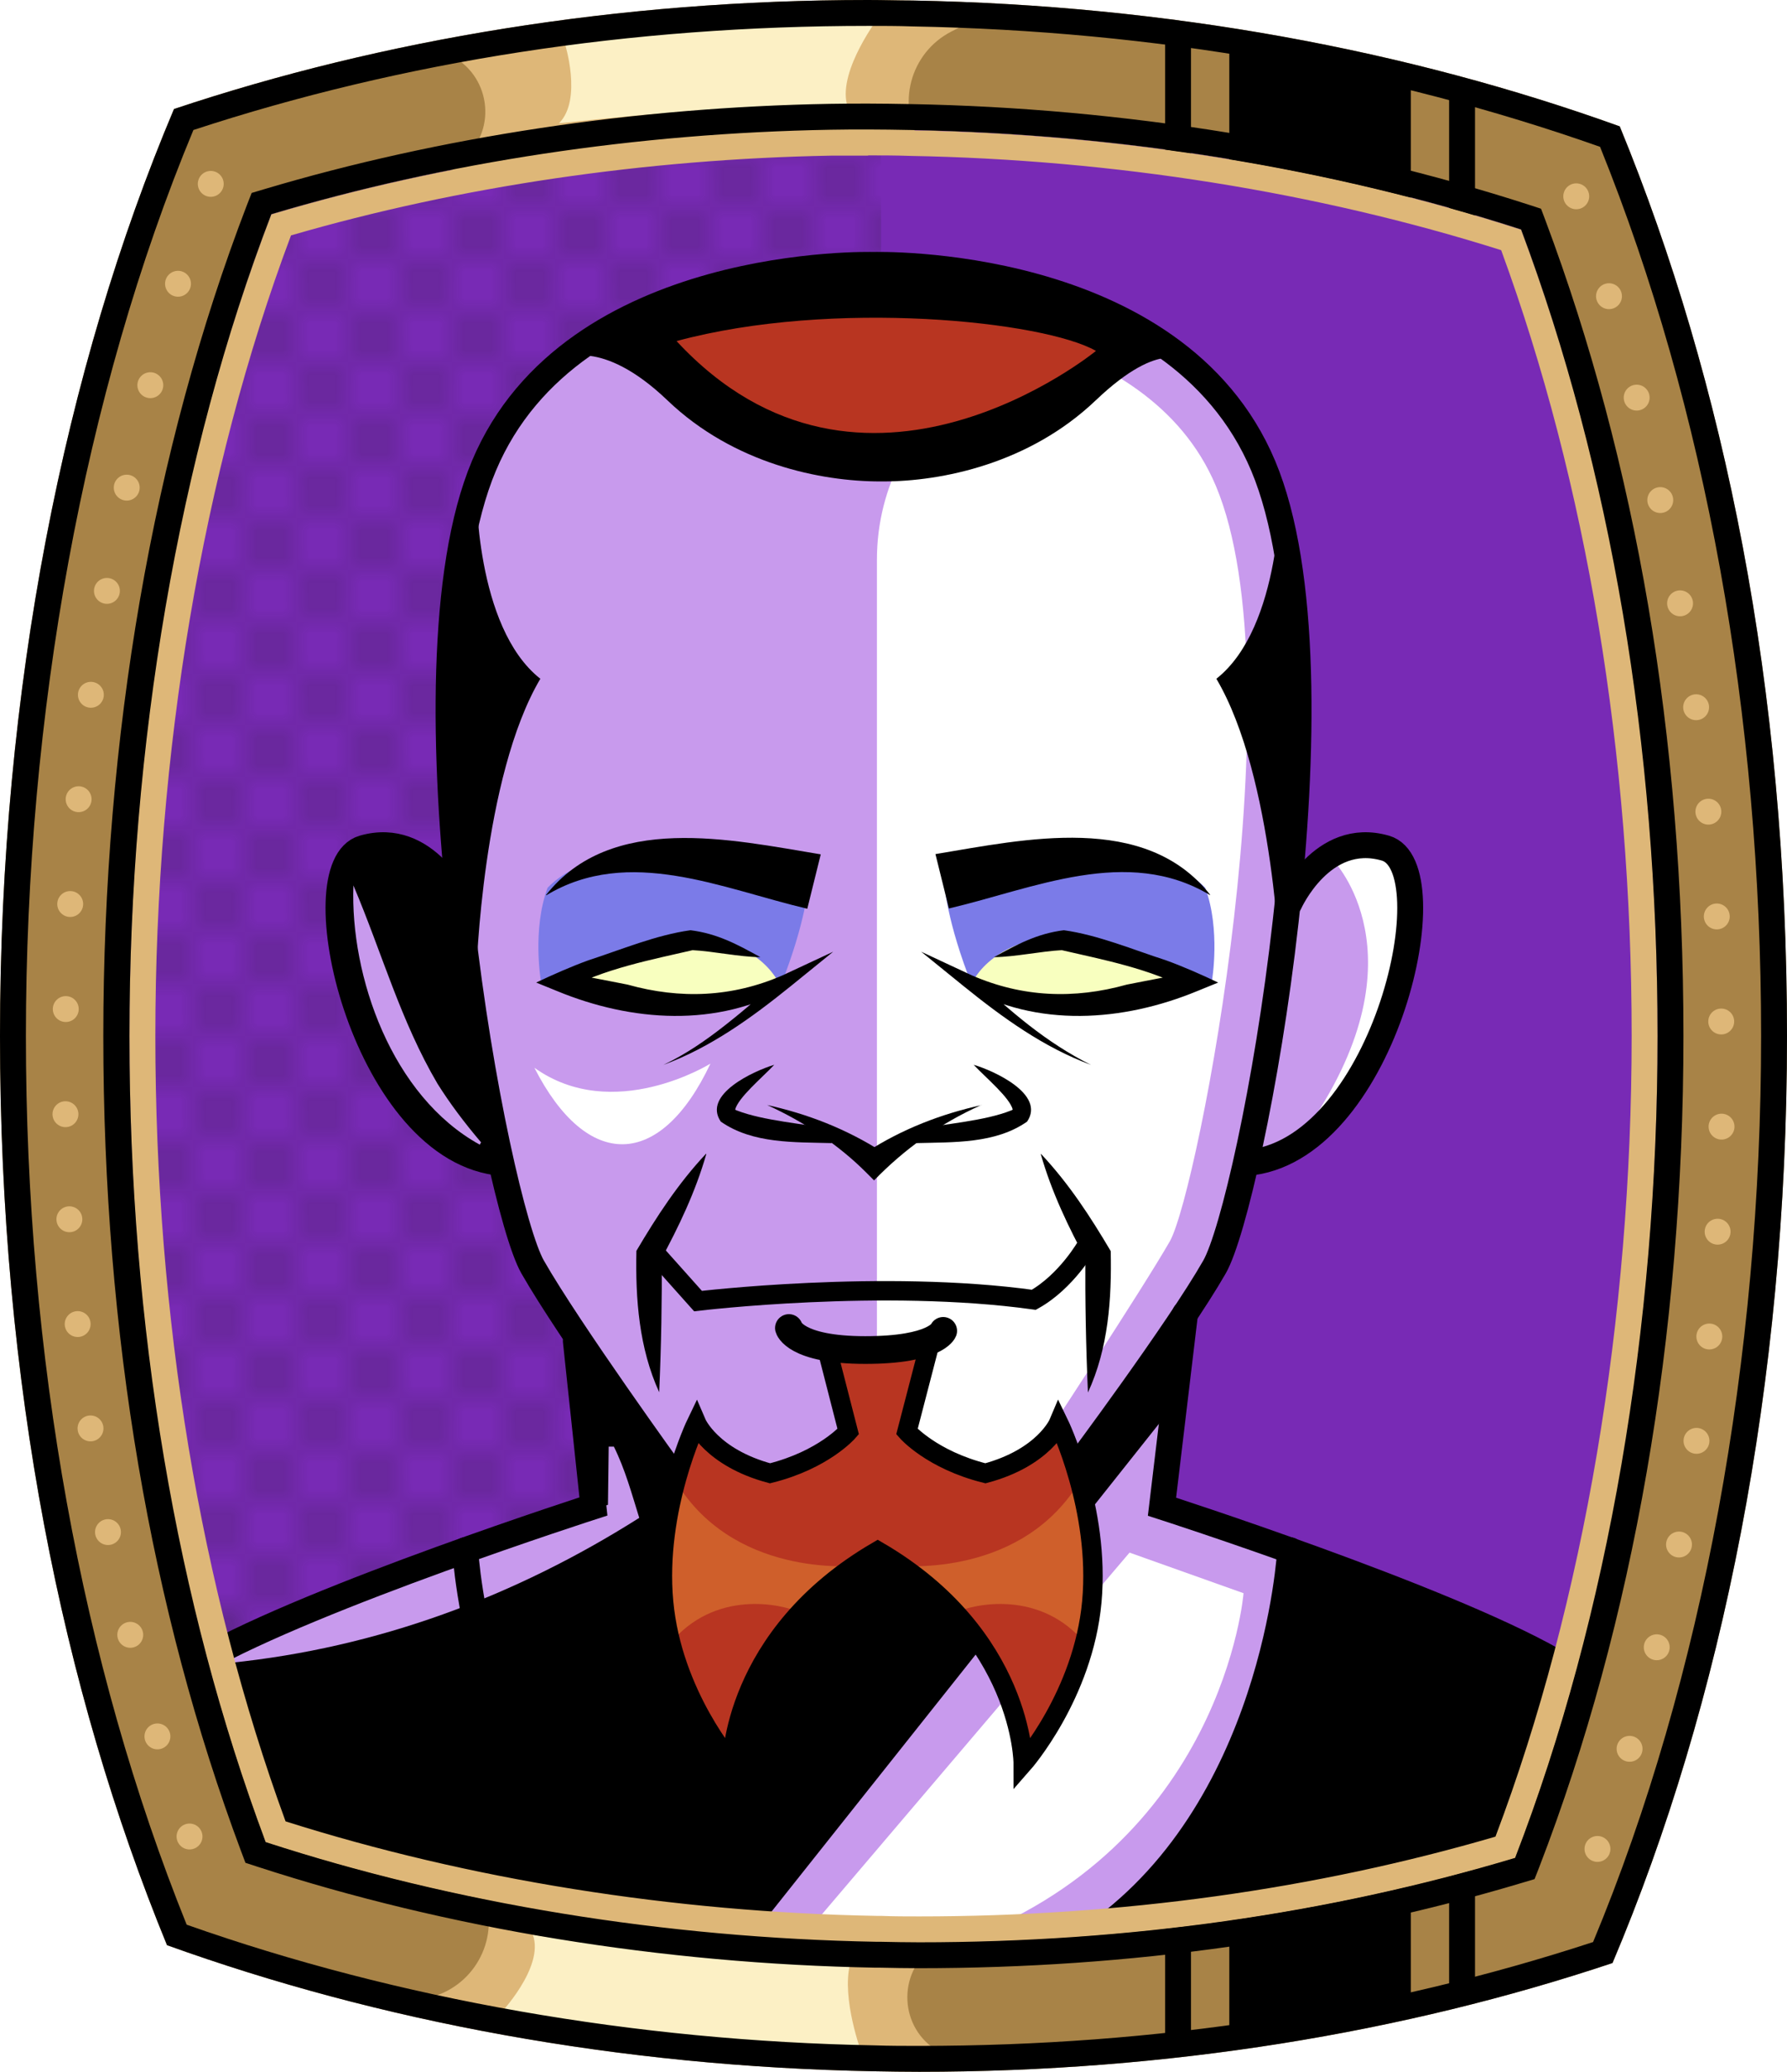 <?xml version="1.0" encoding="UTF-8"?><svg id="Capa_2" xmlns="http://www.w3.org/2000/svg" xmlns:xlink="http://www.w3.org/1999/xlink" viewBox="0 0 69.02 80"><defs><style>.cls-1{fill:#c89aed;}.cls-2{fill:#fff;}.cls-3{fill:#f8ffbf;}.cls-4{fill:#7b7be8;}.cls-5{fill:#a88347;}.cls-6{fill:#782ab5;}.cls-7,.cls-8,.cls-9,.cls-10,.cls-11,.cls-12,.cls-13{fill:none;}.cls-7,.cls-8,.cls-12,.cls-13{stroke:#000;stroke-miterlimit:10;}.cls-8,.cls-9,.cls-12,.cls-13{stroke-linecap:round;}.cls-9{stroke:#deb778;stroke-dasharray:0 0 0 4.06;stroke-linejoin:round;}.cls-14{fill:#deb778;}.cls-15{fill:url(#USGS_19_Inundación_de_tierra_2);}.cls-11{stroke:#1d1d1b;stroke-dasharray:0 0 2 2;stroke-width:.3px;}.cls-16{fill:#cf5f2b;}.cls-12{stroke-width:1.07px;}.cls-13{stroke-width:.75px;}.cls-17{fill:#fcf0c5;}.cls-18{fill:#b83521;}</style><pattern id="USGS_19_Inundación_de_tierra_2" x="0" y="0" width="72" height="72" patternTransform="translate(-452.48 -16063) rotate(-90)" patternUnits="userSpaceOnUse" viewBox="0 0 72 72"><g><rect class="cls-10" width="72" height="72"/><g><line class="cls-11" x1="71" y1="71" x2="144.44" y2="71"/><line class="cls-11" x1="71" y1="67" x2="144.44" y2="67"/><line class="cls-11" x1="71" y1="63" x2="144.44" y2="63"/><line class="cls-11" x1="71" y1="59" x2="144.44" y2="59"/><line class="cls-11" x1="71" y1="55" x2="144.44" y2="55"/><line class="cls-11" x1="71" y1="51" x2="144.44" y2="51"/><line class="cls-11" x1="71" y1="47" x2="144.44" y2="47"/><line class="cls-11" x1="71" y1="43" x2="144.44" y2="43"/><line class="cls-11" x1="71" y1="39" x2="144.44" y2="39"/><line class="cls-11" x1="71" y1="35" x2="144.44" y2="35"/><line class="cls-11" x1="71" y1="31" x2="144.44" y2="31"/><line class="cls-11" x1="71" y1="27" x2="144.44" y2="27"/><line class="cls-11" x1="71" y1="23" x2="144.44" y2="23"/><line class="cls-11" x1="71" y1="19" x2="144.44" y2="19"/><line class="cls-11" x1="71" y1="15" x2="144.44" y2="15"/><line class="cls-11" x1="71" y1="11" x2="144.44" y2="11"/><line class="cls-11" x1="71" y1="7" x2="144.44" y2="7"/><line class="cls-11" x1="71" y1="3" x2="144.44" y2="3"/></g><g><line class="cls-11" x1="-1" y1="71" x2="72.44" y2="71"/><line class="cls-11" x1="-1" y1="67" x2="72.44" y2="67"/><line class="cls-11" x1="-1" y1="63" x2="72.44" y2="63"/><line class="cls-11" x1="-1" y1="59" x2="72.44" y2="59"/><line class="cls-11" x1="-1" y1="55" x2="72.44" y2="55"/><line class="cls-11" x1="-1" y1="51" x2="72.44" y2="51"/><line class="cls-11" x1="-1" y1="47" x2="72.44" y2="47"/><line class="cls-11" x1="-1" y1="43" x2="72.44" y2="43"/><line class="cls-11" x1="-1" y1="39" x2="72.44" y2="39"/><line class="cls-11" x1="-1" y1="35" x2="72.44" y2="35"/><line class="cls-11" x1="-1" y1="31" x2="72.44" y2="31"/><line class="cls-11" x1="-1" y1="27" x2="72.44" y2="27"/><line class="cls-11" x1="-1" y1="23" x2="72.44" y2="23"/><line class="cls-11" x1="-1" y1="19" x2="72.44" y2="19"/><line class="cls-11" x1="-1" y1="15" x2="72.44" y2="15"/><line class="cls-11" x1="-1" y1="11" x2="72.44" y2="11"/><line class="cls-11" x1="-1" y1="7" x2="72.44" y2="7"/><line class="cls-11" x1="-1" y1="3" x2="72.44" y2="3"/><line class="cls-11" x1="1.04" y1="69" x2="74.48" y2="69"/><line class="cls-11" x1="1.04" y1="65" x2="74.48" y2="65"/><line class="cls-11" x1="1.04" y1="61" x2="74.48" y2="61"/><line class="cls-11" x1="1.04" y1="57" x2="74.48" y2="57"/><line class="cls-11" x1="1.04" y1="53" x2="74.48" y2="53"/><line class="cls-11" x1="1.04" y1="49" x2="74.48" y2="49"/><line class="cls-11" x1="1.04" y1="45" x2="74.48" y2="45"/><line class="cls-11" x1="1.04" y1="41" x2="74.48" y2="41"/><line class="cls-11" x1="1.04" y1="37" x2="74.48" y2="37"/><line class="cls-11" x1="1.04" y1="33" x2="74.48" y2="33"/><line class="cls-11" x1="1.04" y1="29" x2="74.48" y2="29"/><line class="cls-11" x1="1.04" y1="25" x2="74.48" y2="25"/><line class="cls-11" x1="1.04" y1="21" x2="74.48" y2="21"/><line class="cls-11" x1="1.04" y1="17" x2="74.48" y2="17"/><line class="cls-11" x1="1.04" y1="13" x2="74.48" y2="13"/><line class="cls-11" x1="1.04" y1="9" x2="74.48" y2="9"/><line class="cls-11" x1="1.04" y1="5" x2="74.48" y2="5"/><line class="cls-11" x1="1.04" y1="1" x2="74.48" y2="1"/></g><g><line class="cls-11" x1="-73" y1="71" x2=".44" y2="71"/><line class="cls-11" x1="-73" y1="67" x2=".44" y2="67"/><line class="cls-11" x1="-73" y1="63" x2=".44" y2="63"/><line class="cls-11" x1="-73" y1="59" x2=".44" y2="59"/><line class="cls-11" x1="-73" y1="55" x2=".44" y2="55"/><line class="cls-11" x1="-73" y1="51" x2=".44" y2="51"/><line class="cls-11" x1="-73" y1="47" x2=".44" y2="47"/><line class="cls-11" x1="-73" y1="43" x2=".44" y2="43"/><line class="cls-11" x1="-73" y1="39" x2=".44" y2="39"/><line class="cls-11" x1="-73" y1="35" x2=".44" y2="35"/><line class="cls-11" x1="-73" y1="31" x2=".44" y2="31"/><line class="cls-11" x1="-73" y1="27" x2=".44" y2="27"/><line class="cls-11" x1="-73" y1="23" x2=".44" y2="23"/><line class="cls-11" x1="-73" y1="19" x2=".44" y2="19"/><line class="cls-11" x1="-73" y1="15" x2=".44" y2="15"/><line class="cls-11" x1="-73" y1="11" x2=".44" y2="11"/><line class="cls-11" x1="-73" y1="7" x2=".44" y2="7"/><line class="cls-11" x1="-73" y1="3" x2=".44" y2="3"/><line class="cls-11" x1="-70.96" y1="69" x2="2.48" y2="69"/><line class="cls-11" x1="-70.96" y1="65" x2="2.48" y2="65"/><line class="cls-11" x1="-70.96" y1="61" x2="2.48" y2="61"/><line class="cls-11" x1="-70.96" y1="57" x2="2.48" y2="57"/><line class="cls-11" x1="-70.96" y1="53" x2="2.48" y2="53"/><line class="cls-11" x1="-70.96" y1="49" x2="2.48" y2="49"/><line class="cls-11" x1="-70.96" y1="45" x2="2.48" y2="45"/><line class="cls-11" x1="-70.96" y1="41" x2="2.48" y2="41"/><line class="cls-11" x1="-70.96" y1="37" x2="2.48" y2="37"/><line class="cls-11" x1="-70.96" y1="33" x2="2.48" y2="33"/><line class="cls-11" x1="-70.96" y1="29" x2="2.48" y2="29"/><line class="cls-11" x1="-70.96" y1="25" x2="2.48" y2="25"/><line class="cls-11" x1="-70.96" y1="21" x2="2.48" y2="21"/><line class="cls-11" x1="-70.96" y1="17" x2="2.48" y2="17"/><line class="cls-11" x1="-70.96" y1="13" x2="2.48" y2="13"/><line class="cls-11" x1="-70.96" y1="9" x2="2.48" y2="9"/><line class="cls-11" x1="-70.96" y1="5" x2="2.48" y2="5"/><line class="cls-11" x1="-70.96" y1="1" x2="2.48" y2="1"/></g></g></pattern></defs><g id="BG"><g><path class="cls-6" d="M64.02,40c0,11.47-1.89,22.39-5.5,31.74-7.2,2.16-14.94,3.26-23.02,3.26-.49,0-.98-.01-1.47-.02h-.17c-8.18-.15-16.29-1.47-23.6-3.85-3.45-9.22-5.26-19.93-5.26-31.13s1.89-22.38,5.48-31.73c6.73-2.01,14.13-3.13,21.6-3.26,.48-.01,.97-.01,1.45-.01,.54,0,1.08,.01,1.63,.02,8.16,.15,16.27,1.47,23.59,3.84,3.46,9.24,5.27,19.95,5.27,31.14Z"/><path class="cls-15" d="M34.03,5.59V74.98h-.17c-8.18-.15-16.29-1.47-23.6-3.85-3.45-9.22-5.26-19.93-5.26-31.13s1.89-22.38,5.48-31.73c6.73-2.01,14.13-3.13,21.6-3.26,.65,.16,1.3,.36,1.95,.58Z"/></g></g><g id="Characters"><g><path class="cls-1" d="M23.47,13.3s-5.28,1.58-5.7,10.03,.21,11.09,.21,11.09c0,0-3.06-2.96-4.44-1.37,0,0-.95,1.8-.21,4.33s3.17,7.29,5.49,7.39c1.06,2.32,1.48,3.49,1.48,3.49l1.8,2.96,.53,6.87s-12.15,3.49-15.53,6.87c2.22,7.39,3.7,8.34,3.7,8.34,0,0,32,5.18,47.95-1.16,1.69-5.7,1.37-8.03,1.37-8.03,0,0-13.52-5.6-15.32-6.02,.63-5.18,.63-6.44,.63-6.44l1.8-3.59,.63-2.75s4.75-1.37,6.23-6.97c1.58-5.81-1.9-7.71-3.91-4.01,.11-10.46,0-19.75-6.65-21.76-6.76-2.01-16.37-1.58-20.07,.74Z"/><path class="cls-2" d="M33.87,58V21.61c0-5.71,5.67-9.91,11.02-7.9,.89,.33,1.64,.8,2.17,1.43,2.92,3.52,3.42,12.98,2.41,20.53s-2.55,13.25-2.55,13.25l-6.7,9.6-6.34-.5Z"/><path class="cls-4" d="M31.24,34.11s-7.35-2.65-10.09,.17c-.6,1.62-.26,3.59-.26,3.59,0,0,4.31,1.22,9.25,.22,1.01-2.53,1.09-3.99,1.09-3.99Z"/><path class="cls-4" d="M36.46,34.11s7.35-2.65,10.09,.17c.6,1.62,.26,3.59,.26,3.59,0,0-4.31,1.22-9.25,.22-1.01-2.53-1.09-3.99-1.09-3.99Z"/><path class="cls-3" d="M30.15,38.1s-.66-1.84-3.61-1.97c-2.83,.79-4.4,1.84-4.4,1.84,0,0,4.2,1.64,8.02,.13Z"/><path class="cls-3" d="M37.47,38.1s.66-1.84,3.61-1.97c2.83,.79,4.4,1.84,4.4,1.84,0,0-4.2,1.64-8.02,.13Z"/><path d="M17.89,35.09s-1.71-3.15-4.35-2.04c-2.43,1.75,1.18,10.77,5.72,11.71-1.01-5.77-1.37-9.67-1.37-9.67Z"/><path d="M22.71,52.17l4.78,6.79,12.15-.09,5.81-7.22-.18,2.69-16.5,20.77s-15.51-1.27-18.77-4.35c-2-3.9-1.45-6.62-1.45-6.62,0,0,7.89-4.44,14.06-5.71-.09-4.26,.45-5.62,.45-5.62"/><path class="cls-1" d="M23.71,55.86c.44,.89,.69,1.82,.98,2.75-4.8,3.04-10.12,5.02-15.81,5.6,0,0-.1-.17-.1-.17,3.49-1.96,7.19-3.5,10.98-4.76,1.26-.42,2.53-.83,3.81-1.2l-.09,.12,.03-2.34h.2Z"/><path d="M49.8,59.83s-1.06,10.32-7.84,15.05c12.29-1.2,17.52-2.83,17.52-2.83l1.48-7.56s-7.14-3.6-11.16-4.66Z"/><path class="cls-1" d="M33.96,11.22c1.12,0,11,.2,13.92,7.15,3.3,7.85-.68,28.04-1.83,30.05-1.2,2.1-4.3,6.32-5.07,7.36l-4.83,1.82h-4.43l-5.13-1.54c-.82-1.14-3.96-5.55-5.15-7.63-1.15-2.01-5.13-22.2-1.83-30.05,2.92-6.95,12.8-7.15,13.92-7.15,.11,0,.18,0,.18,0,0,0,.02,0,.03,0s.02,0,.03,0c0,0,.07,0,.18,0m0-1c-.14,0-.21,0-.21,0,0,0-.07,0-.21,0-1.6,0-11.7,.3-14.84,7.76-3.41,8.11,.47,28.46,1.88,30.93,1.41,2.47,5.41,8,5.41,8l5.6,1.69h4.76l5.27-1.99s3.9-5.22,5.31-7.69c1.41-2.47,5.29-22.81,1.88-30.93-3.14-7.47-13.24-7.76-14.84-7.76h0Z"/><path class="cls-2" d="M43.62,59.95l4.41,1.57s-.78,9.82-11.17,13.52c-5.41-.14-5.83-.28-5.83-.28l12.59-14.8Z"/><path class="cls-1" d="M33.53,12.22h.15s.06,0,.06,0h.06s.16,0,.16,0c1.05,0,10.32,.18,13,6.54,3.15,7.49-.68,27.18-1.77,29.16-1.06,1.85-4.74,7.45-6.34,9.88l-11.67-2.67c-1.06-1.49-3.78-5.33-4.86-7.21-1.1-1.98-4.92-21.67-1.78-29.16,2.67-6.36,11.95-6.54,13-6.54m.43-2c-.14,0-.21,0-.21,0,0,0-.07,0-.21,0-1.6,0-11.7,.3-14.84,7.76-3.41,8.11,.47,28.46,1.88,30.93,1.41,2.47,5.41,8,5.41,8l13.75,3.15s5.77-8.68,7.18-11.15c1.41-2.47,5.29-22.81,1.88-30.93-3.14-7.47-13.24-7.76-14.84-7.76h0Z"/><path class="cls-2" d="M27.44,41.07s-3.75,2.34-6.8,.16c2.03,3.98,4.86,3.95,6.8-.16Z"/><path class="cls-2" d="M51.5,33.23s3.53,3.62-.88,10.14c6.09-7.14,3.7-11.82,.88-10.14Z"/><path class="cls-8" d="M41.6,56.61s3.9-5.22,5.31-7.69,5.29-22.81,1.88-30.93c-3.41-8.11-15.05-7.76-15.05-7.76,0,0-11.64-.35-15.05,7.76s.47,28.46,1.88,30.93,5.41,8,5.41,8"/><path class="cls-8" d="M17.74,34.88s-1.26-2.84-3.71-2.13,0,11.42,5.13,12.13"/><path class="cls-8" d="M49.8,34.88s1.26-2.84,3.71-2.13,0,11.42-5.13,12.13"/><path d="M18.4,37.54s.23-7.55,2.47-11.33c-2.54-2-2.47-7.4-2.47-7.4,0,0-2.54,8.48,0,18.72Z"/><path d="M49.45,37.54s-.23-7.55-2.47-11.33c2.54-2,2.47-7.4,2.47-7.4,0,0,2.54,8.48,0,18.72Z"/><path class="cls-18" d="M35.84,52.16l-.81,3.12s.95,1.09,3.03,1.61c2.27-.61,2.83-1.94,2.83-1.94,0,0,1.61,3.31,1.28,6.9-.33,3.6-2.65,6.24-2.65,6.24,0,0,0-4.93-5.62-8.2-5.63,3.27-5.63,8.2-5.63,8.2,0,0-2.31-2.64-2.64-6.24-.33-3.59,1.27-6.9,1.27-6.9,0,0,.57,1.33,2.84,1.94,2.08-.52,3.02-1.61,3.02-1.61l-.8-3.12"/><path class="cls-16" d="M26.25,57.43s-1.15,4.26-.4,6.07c1.75-2.16,4.36-1.55,5.01-1.25,1.5-1.5,2.36-1.8,2.36-1.8,0,0-4.61,.55-6.97-3.01Z"/><path class="cls-16" d="M41.55,57.43s1.15,4.26,.4,6.07c-1.75-2.16-4.36-1.55-5.01-1.25-1.5-1.5-2.36-1.8-2.36-1.8,0,0,4.61,.55,6.97-3.01Z"/><path class="cls-13" d="M35.84,52.16l-.81,3.12s.95,1.09,3.03,1.61c2.27-.61,2.83-1.94,2.83-1.94,0,0,1.61,3.31,1.28,6.9-.33,3.6-2.65,6.24-2.65,6.24,0,0,0-4.93-5.62-8.2-5.63,3.27-5.63,8.2-5.63,8.2,0,0-2.31-2.64-2.64-6.24-.33-3.59,1.27-6.9,1.27-6.9,0,0,.57,1.33,2.84,1.94,2.08-.52,3.02-1.61,3.02-1.61l-.8-3.12"/><path d="M45.81,14.01s-.92-1-3.49,1.45-5.95,3.13-8.21,3.13h-.12c-2.27,0-5.64-.67-8.21-3.13s-4.05-1.59-4.05-1.59c0,0,4.67-3.71,12.38-3.71s11.71,3.86,11.71,3.86Z"/><path d="M21.09,34.56c2.51-3.19,7.15-2.14,10.61-1.57,0,0-.52,2.1-.52,2.1-3.28-.77-6.89-2.44-10.08-.52h0Z"/><path d="M46.73,34.56c-3.19-1.91-6.8-.25-10.08,.52,0,0-.52-2.1-.52-2.1,3.45-.57,8.1-1.62,10.61,1.57h0Z"/><path d="M29.37,36.96c-.83-.01-1.82-.23-2.62-.27-1.5,.35-3.48,.72-4.96,1.56,0,0-.07-.68-.07-.68,.85,.11,1.69,.29,2.52,.45,2.04,.57,4.04,.49,5.99-.36,0,0,1.95-.91,1.95-.91l-1.64,1.33c-1.51,1.22-3.1,2.37-4.92,3.04,.87-.41,1.66-.96,2.41-1.55,.75-.59,1.48-1.22,2.15-1.88l.31,.42c-2.78,1.59-6.11,1.34-8.97,.16,0,0-.81-.33-.81-.33,.63-.3,1.38-.63,2.02-.86,1.26-.41,2.62-.98,3.94-1.16,1.04,.13,1.81,.55,2.7,1.04h0Z"/><path d="M38.39,36.96c.89-.49,1.66-.91,2.7-1.04,1.31,.18,2.67,.75,3.94,1.16,.64,.23,1.39,.56,2.02,.86,0,0-.81,.33-.81,.33-2.86,1.18-6.19,1.43-8.97-.16,0,0,.31-.42,.31-.42,1.37,1.31,2.84,2.58,4.56,3.43-1.82-.67-3.41-1.82-4.92-3.04l-1.64-1.33,1.95,.91c1.95,.85,3.95,.93,5.99,.36,.83-.16,1.67-.34,2.52-.45l-.07,.68c-1.48-.84-3.46-1.21-4.96-1.56-.8,.04-1.79,.26-2.62,.27h0Z"/><path d="M29.9,41.12c-.47,.5-1.4,1.27-1.51,1.74,0-.02-.04-.04-.02-.03,.03,.01,.03,.03,.09,.05,1.03,.4,2.59,.51,3.69,.73,0,0-.03,.53-.03,.53-1.43-.04-3.05,.03-4.28-.83-.72-1.05,1.29-1.96,2.05-2.19h0Z"/><path d="M37.62,41.12c.75,.22,2.77,1.13,2.05,2.19-1.23,.86-2.84,.79-4.28,.83,0,0-.03-.53-.03-.53,1.11-.21,2.66-.32,3.69-.73,.06-.02,.06-.04,.09-.05,.03-.01-.02,.01-.02,.03-.11-.47-1.03-1.23-1.51-1.74h0Z"/><path d="M37.9,42.67c-1.59,.71-2.98,1.71-4.14,2.91,0,0-.31-.31-.31-.31-1.06-1.06-2.39-1.95-3.82-2.6,1.55,.34,3.06,.92,4.46,1.82h-.63c1.39-.9,2.91-1.48,4.46-1.82h0Z"/><path class="cls-8" d="M22.24,51.78l.68,6.39s-10.75,3.46-15.12,5.94"/><path class="cls-8" d="M45.77,50.73l-.89,7.45s10.75,3.46,15.12,5.94"/><path class="cls-8" d="M17.97,59.86s.54,10.18,7.83,15.04"/><path class="cls-8" d="M42,74.9c7.29-4.86,7.83-15.04,7.83-15.04"/><g><path d="M27.28,44.56c-.42,1.47-1.07,2.82-1.78,4.13l.06-.23c.01,1.75-.02,3.49-.1,5.3-.78-1.71-.92-3.6-.88-5.46,.78-1.32,1.61-2.6,2.69-3.75h0Z"/><path d="M40.21,44.56c1.08,1.15,1.91,2.43,2.69,3.75,.04,1.85-.09,3.75-.88,5.46-.08-1.81-.11-3.55-.1-5.3l.06,.23c-.71-1.31-1.36-2.66-1.78-4.13h0Z"/><path class="cls-12" d="M30.47,51.28s.23,.85,2.95,.85,3.01-.74,3.01-.74"/><path class="cls-13" d="M25.29,48.37l1.67,1.87s7.14-.86,12.97-.05c1.27-.71,2.05-2.1,2.05-2.1"/></g><path class="cls-18" d="M42.33,13.55s-9.01,7.38-16.2-.38c6.04-1.63,14.19-.77,16.2,.38Z"/><path class="cls-1" d="M13.65,34.19c1.11,2.62,1.82,5.23,3.25,7.66,.48,.76,1.01,1.47,1.68,2.26l-.05,.09c-3.4-1.87-5.01-6.5-4.88-10.01h0Z"/></g></g><g id="Frame"><path class="cls-5" d="M62.56,4.88C54.4,1.94,45.12,.2,35.25,.02c-.57-.01-1.15-.02-1.72-.02C23.88,0,14.77,1.52,6.72,4.21,2.49,14.22,0,26.6,0,40s2.39,25.22,6.45,35.11c8.16,2.94,17.45,4.69,27.32,4.87,.58,.01,1.15,.02,1.73,.02,9.63,0,18.73-1.51,26.78-4.2,4.24-10.01,6.74-22.39,6.74-35.8s-2.4-25.24-6.46-35.12Zm-4.04,66.86c-7.2,2.16-14.94,3.26-23.02,3.26-.49,0-.98-.01-1.47-.02h-.17c-8.18-.15-16.29-1.47-23.6-3.85-3.45-9.22-5.26-19.93-5.26-31.13s1.89-22.38,5.48-31.73c6.73-2.01,14.13-3.13,21.6-3.26,.48-.01,.97-.01,1.45-.01,.54,0,1.08,.01,1.63,.02,8.16,.15,16.27,1.47,23.59,3.84,3.46,9.24,5.27,19.95,5.27,31.14s-1.89,22.39-5.5,31.74Z"/><path class="cls-14" d="M17.21,2.06h0c1.63,.63,2.06,2.75,.81,3.97l-1.26,1.22s8.35-2.37,18.84-1.69h0c-1-1.49-.45-3.52,1.14-4.34l1-.51S28.26-.43,17.21,2.06Z"/><path class="cls-17" d="M21.81,1.66s.7,2.18-.22,3.1c3.77-.41,7.98-.74,11.12-.74-.33-1.33,1.26-3.4,1.26-3.4,0,0-6.17-.26-12.16,1.03Z"/><path class="cls-14" d="M36.25,79.21h0c-1.52-.87-1.62-3.03-.2-4.04l1.43-1.02s-8.61,1.07-18.88-1.19h0c.76,1.63-.09,3.55-1.79,4.11l-1.07,.36s9.19,2.56,20.5,1.78Z"/><path class="cls-17" d="M19.28,77.8s1.76-1.83,1.3-3.09c4.43,.69,9.11,1.14,12.25,1.14-.33,1.33,.44,3.4,.44,3.4,0,0-8-.16-13.99-1.45Z"/><polygon points="47.48 1.77 47.48 6.73 54.49 8.44 54.49 2.62 47.48 1.77"/><line class="cls-7" x1="45.5" y1="1.23" x2="45.5" y2="6.29"/><line class="cls-7" x1="56.47" y1="3.67" x2="56.47" y2="8.73"/><polygon points="47.48 78.74 47.48 73.78 54.49 72.07 54.49 77.88 47.48 78.74"/><line class="cls-7" x1="45.5" y1="79.28" x2="45.5" y2="74.21"/><line class="cls-7" x1="56.47" y1="76.84" x2="56.47" y2="71.77"/><path d="M33.53,1c.56,0,1.14,0,1.7,.02,9.39,.17,18.33,1.74,26.57,4.65,4.07,10.08,6.22,21.94,6.22,34.33s-2.24,24.79-6.49,34.99c-8.12,2.66-16.87,4.01-26.03,4.01-.56,0-1.12,0-1.71-.02-9.25-.17-18.42-1.78-26.58-4.66C3.15,64.25,1,52.39,1,40S3.23,15.21,7.47,5.02C15.6,2.35,24.37,1,33.53,1m0-1C23.88,0,14.77,1.52,6.72,4.21,2.49,14.22,0,26.6,0,40s2.39,25.22,6.45,35.11c8.16,2.94,17.45,4.69,27.32,4.87,.58,.01,1.15,.02,1.73,.02,9.63,0,18.73-1.51,26.78-4.2,4.24-10.01,6.74-22.39,6.74-35.8s-2.4-25.24-6.46-35.12C54.4,1.94,45.12,.2,35.25,.02c-.57,0-1.15-.02-1.72-.02h0Z"/><path class="cls-14" d="M33.53,6c.52,0,1.04,0,1.61,.02,7.87,.14,15.75,1.4,22.84,3.64,3.3,9,5.04,19.47,5.04,30.34s-1.82,21.82-5.26,30.92c-6.98,2.04-14.47,3.08-22.26,3.08-.48,0-.97,0-1.47-.02h-.15c-7.89-.14-15.78-1.41-22.85-3.65-3.29-8.99-5.03-19.46-5.03-30.33s1.81-21.79,5.24-30.91c6.5-1.89,13.7-2.95,20.86-3.08,.47,0,.96,0,1.43,0m0-1c-.48,0-.97,0-1.45,.01-7.47,.13-14.87,1.25-21.6,3.26-3.59,9.35-5.48,20.26-5.48,31.73s1.81,21.91,5.26,31.13c7.31,2.38,15.42,3.7,23.6,3.85h.17c.49,.01,.98,.02,1.47,.02,8.08,0,15.82-1.1,23.02-3.26,3.61-9.35,5.5-20.27,5.5-31.74s-1.81-21.9-5.27-31.14c-7.32-2.37-15.43-3.69-23.59-3.84-.55,0-1.09-.02-1.63-.02h0Z"/><path d="M33.53,5c.54,0,1.08,.01,1.63,.02,8.16,.15,16.27,1.47,23.59,3.84,3.46,9.24,5.27,19.95,5.27,31.14s-1.89,22.39-5.5,31.74c-7.2,2.16-14.94,3.26-23.02,3.26-.49,0-.98-.01-1.47-.02h-.17c-8.18-.15-16.29-1.47-23.6-3.85-3.45-9.22-5.26-19.93-5.26-31.13s1.89-22.38,5.48-31.73c6.73-2.01,14.13-3.13,21.6-3.26,.48-.01,.97-.01,1.45-.01m0-1c-.49,0-.98,0-1.47,.01-7.51,.13-15.07,1.27-21.87,3.3l-.47,.14-.18,.46c-3.63,9.45-5.55,20.55-5.55,32.09s1.84,22.17,5.32,31.48l.17,.45,.46,.15c7.37,2.4,15.63,3.75,23.89,3.9h.19c.48,.01,.97,.02,1.47,.02,8.16,0,16-1.11,23.31-3.3l.47-.14,.18-.46c3.64-9.43,5.57-20.53,5.57-32.1s-1.84-22.17-5.33-31.49l-.17-.45-.46-.15c-7.39-2.39-15.65-3.74-23.88-3.89-.58-.01-1.12-.02-1.65-.02h0Z"/><path class="cls-9" d="M8.14,7.1s-12.66,32.94,0,66.06"/><path class="cls-9" d="M60.88,7.58s12.66,32.94,0,66.06"/></g></svg>